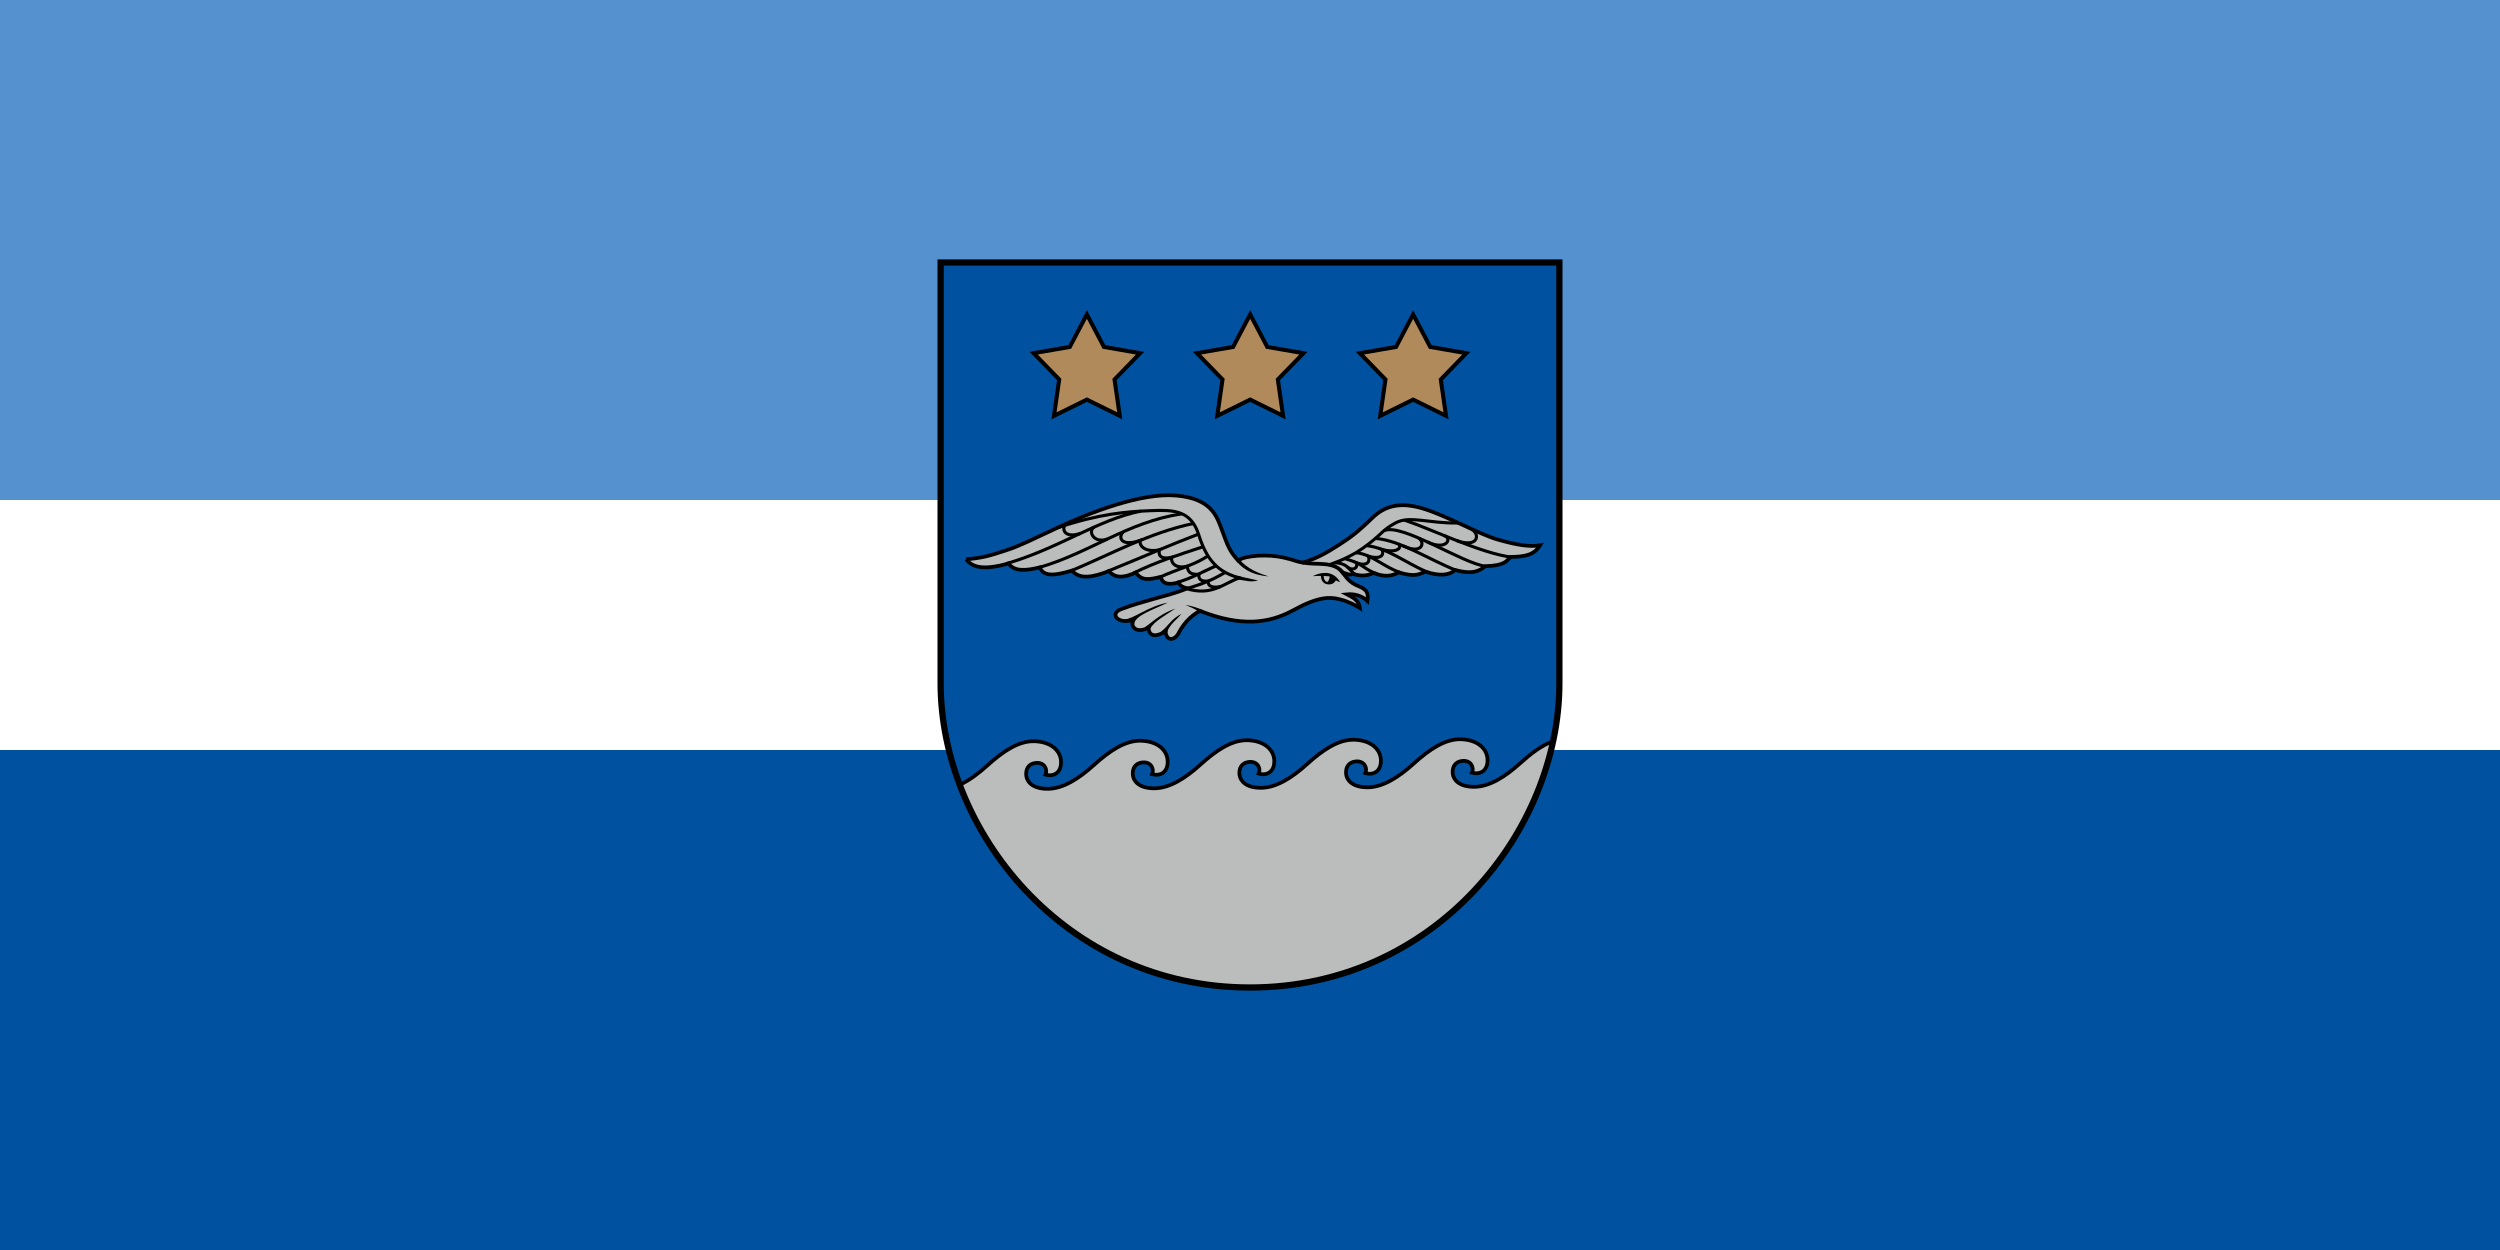 <?xml version="1.0" encoding="UTF-8" standalone="no"?>
<svg
   xmlns:dc="http://purl.org/dc/elements/1.1/"
   xmlns:cc="http://creativecommons.org/ns#"
   xmlns:rdf="http://www.w3.org/1999/02/22-rdf-syntax-ns#"
   xmlns:svg="http://www.w3.org/2000/svg"
   xmlns="http://www.w3.org/2000/svg"
   xmlns:sodipodi="http://sodipodi.sourceforge.net/DTD/sodipodi-0.dtd"
   xmlns:inkscape="http://www.inkscape.org/namespaces/inkscape"
   version="1.1"
   width="1000"
   height="500"
   id="svg2985"
   sodipodi:docname="svg.svg"
   inkscape:version="1.0.2 (e86c870879, 2021-01-15, custom)">
  <rect width="100%" height="100%" fill="#333333" stroke="none"/>
  <sodipodi:namedview
     pagecolor="#ffffff"
     bordercolor="#666666"
     borderopacity="1"
     objecttolerance="10"
     gridtolerance="10"
     guidetolerance="10"
     inkscape:pageopacity="0"
     inkscape:pageshadow="2"
     inkscape:window-width="1920"
     inkscape:window-height="1017"
     id="namedview49"
     showgrid="false"
     inkscape:zoom="0.73244477"
     inkscape:cx="483.41041"
     inkscape:cy="251.93209"
     inkscape:window-x="-8"
     inkscape:window-y="-4"
     inkscape:window-maximized="1"
     inkscape:current-layer="svg2985">
    <inkscape:grid
       type="xygrid"
       id="grid1044"
       originx="-780"
       originy="180" />
  </sodipodi:namedview>
  <defs
     id="defs2989" />
  <path
     id="rect2997-2"
     style="opacity:1;fill:#0052a0;fill-opacity:1;fill-rule:nonzero;stroke:none;stroke-width:7.812;stroke-miterlimit:4;stroke-dasharray:none"
     d="M 1000,300 500,250 0,300 v 200 h 1000 z"
     sodipodi:nodetypes="cccccc" />
  <path
     id="path1051"
     style="opacity:1;fill:#5491ce;fill-opacity:1;fill-rule:nonzero;stroke:none;stroke-width:7.812;stroke-miterlimit:4;stroke-dasharray:none"
     d="m 0,0 v 200 l 500,50 500,-50 V 0 Z"
     sodipodi:nodetypes="cccccc" />
  <rect
     width="1000"
     height="100"
     x="0"
     y="200"
     id="rect1046"
     style="opacity:1;fill:#ffffff;fill-opacity:1;fill-rule:nonzero;stroke:none;stroke-width:3.494;stroke-miterlimit:4;stroke-dasharray:none" />
  <g
     id="g893"
     transform="matrix(0.5,0,0,0.5,375,103.75)">
    <path
       d="m 2.5,339.037 c 0,117.693 98.945,243.463 247.5,243.463 148.555,0 247.5,-125.77 247.5,-243.463 V 2.5 H 2.5 Z"
       id="path1189"
       style="fill:#0052a0;fill-opacity:1;fill-rule:nonzero;stroke:none;stroke-width:5;stroke-miterlimit:4;stroke-dasharray:none"
       sodipodi:nodetypes="zzzccz" />
    <path
       id="path1117"
       style="fill:#bbbcbc;fill-opacity:1;stroke:none;stroke-width:3;stroke-miterlimit:4;stroke-dasharray:none;stroke-opacity:1"
       d="m 417.575,383.875 c -12.46,0.166 -24.8,8.798 -36.555,19.438 -12.134,10.983 -24.793,19.039 -37.068,19.039 -12.276,0 -16.528,-5.859 -17.061,-10.361 -0.532,-4.502 0.98,-9.663 7.752,-10.344 6.772,-0.68 9.588,5.314 7.586,9.35 7.136,2.034 12.91,-2.011 12.451,-10.768 -0.458,-8.757 -8.324,-15.542 -21.193,-15.941 -12.869,-0.4 -25.626,8.445 -37.76,19.428 -12.134,10.983 -24.793,19.037 -37.068,19.037 -12.276,0 -16.53,-5.859 -17.062,-10.361 -0.532,-4.502 0.98,-9.661 7.752,-10.342 6.772,-0.68 9.588,5.312 7.586,9.348 7.136,2.034 12.91,-2.011 12.451,-10.768 -0.458,-8.757 -8.322,-15.542 -21.191,-15.941 -12.869,-0.4 -25.628,8.445 -37.762,19.428 -12.134,10.983 -24.793,19.037 -37.068,19.037 -12.276,0 -16.528,-5.857 -17.061,-10.359 -0.532,-4.502 0.98,-9.663 7.752,-10.344 6.772,-0.68 9.588,5.314 7.586,9.35 7.136,2.034 12.91,-2.013 12.451,-10.77 -0.458,-8.757 -8.324,-15.54 -21.193,-15.939 -12.869,-0.4 -25.626,8.443 -37.76,19.426 -12.134,10.983 -24.793,19.039 -37.068,19.039 -12.276,0 -16.53,-5.859 -17.062,-10.361 -0.532,-4.502 0.98,-9.663 7.752,-10.344 6.772,-0.68 9.588,5.314 7.586,9.35 7.136,2.034 12.91,-2.011 12.451,-10.768 -0.458,-8.757 -8.324,-15.542 -21.193,-15.941 -12.869,-0.4 -25.626,8.445 -37.76,19.428 -7.233,6.547 -14.653,12.036 -22.066,15.416 C 50.931,508.176 135.802,582.5 250,582.5 c 129.071,0 220.675,-94.944 242.488,-197.041 -8.912,3.162 -17.695,9.779 -26.174,17.453 -12.134,10.983 -24.793,19.037 -37.068,19.037 -12.276,0 -16.528,-5.857 -17.061,-10.359 -0.532,-4.502 0.978,-9.663 7.75,-10.344 6.772,-0.68 9.588,5.314 7.586,9.35 7.136,2.034 12.91,-2.013 12.451,-10.77 -0.458,-8.757 -8.322,-15.542 -21.191,-15.941 -0.402,-0.013 -0.805,-0.015 -1.207,-0.01 z" />
    <g
       transform="matrix(1.003,0,0,1.003,6.932,185.154)"
       id="g5339-5"
       style="opacity:1;stroke-width:2.99;stroke-miterlimit:4;stroke-dasharray:none">
      <path
         d="M 15.941,54.597 C 28.596,53.657 35.147,51.65 47.481,47.591 59.814,43.531 66.457,39.761 90.427,28.675 114.397,17.59 155.42,1.29 183.546,3.773 c 28.126,2.483 32.307,16.504 36.399,27.448 4.091,10.944 5.619,16.682 12.904,24.306 6.51,-4.274 24.297,-5.03 36.289,-2.291 9.323,2.13 10.027,3.224 15.438,4.054 10.635,-3.481 16.817,-6.481 29.071,-14.397 12.255,-7.916 16.929,-12.295 26.491,-21.487 9.562,-9.192 21.545,-12.985 40.58,-7.141 19.035,5.844 44.146,20.245 58.913,24.533 14.767,4.287 25.908,6.176 34.112,4.639 -5.085,8.242 -13.071,9.11 -23.513,9.298 -3.566,3.518 -4.743,6.903 -20.162,7.382 -4.457,3.579 -9.779,6.923 -24.136,3.078 -4.48,4.09 -12.013,5.116 -23.418,1.337 -5.008,1.317 -6.843,4.844 -21.531,0.571 -5.899,3.131 -11.437,3.698 -20.248,0.452 -5.646,2.726 -10.936,2.368 -16.27,0.717 -3.343,1.377 -4.881,-0.343 -8.347,-1.183 3.126,3.824 5.272,7.987 12.597,10.888 7.325,2.901 8.043,5.718 7.293,11.866 -5.055,-4.736 -11.56,-5.776 -16.319,-5.28 4.195,2.219 9.546,4.628 10.415,10.981 -4.169,-2.512 -9.259,-5.332 -16.725,-7.151 -7.466,-1.819 -16.695,-2.062 -36.338,8.754 -19.643,10.816 -42.134,13.42 -74.562,0.644 -8.392,4.189 -14.102,11.888 -17.115,17.749 -3.013,5.86 -9.814,6.885 -10.396,-1.572 -5.192,3.649 -13.207,5.914 -13.594,-2.911 -7.721,4.372 -14.45,1.409 -12.542,-6.127 -12.009,3.833 -18.868,-4.965 -9.214,-8.56 9.654,-3.594 15.832,-5.25 25.386,-7.99 8.631,-2.475 17.608,-4.523 27.416,-8.61 -2.945,-0.622 -5.591,-1.502 -7.127,-4.67 -6.092,1.629 -12.449,2.26 -14.216,-4.412 -7.858,1.719 -14.853,3.939 -19.853,-3.554 -7.027,3.167 -15.357,5.961 -21.425,-1.103 -12.527,4.793 -23.073,7.068 -29.471,-0.397 -13.053,3.809 -22.385,5.336 -25.697,-2.544 -10.662,2.554 -20.356,3.631 -24.877,-3.186 -21.638,6.154 -29.571,2.354 -33.814,-3.305 z"
         id="path4624-7"
         style="fill:#bbbcbc;fill-opacity:1;fill-rule:nonzero;stroke:#000000;stroke-width:2.99;stroke-miterlimit:4;stroke-dasharray:none;stroke-opacity:1"
         sodipodi:nodetypes="czzzzcsczzzzccccccccczccczzczccczsccccccccc" />
      <path
         d="M 87.868,29.733 C 122.764,18.099 143.775,16.653 162.702,15.849 c 18.927,-0.803 32.578,-0.368 38.834,19.462 6.256,19.83 15.347,30.115 33.733,34.456"
         id="path5134-1"
         style="fill:none;stroke:#000000;stroke-width:2.491;stroke-linecap:butt;stroke-linejoin:miter;stroke-miterlimit:4;stroke-dasharray:none;stroke-dashoffset:10;stroke-opacity:1"
         sodipodi:nodetypes="czzc" />
      <path
         d="M 47.796,58.147 C 90.276,45.83 121.218,22.853 155.302,16.21"
         id="path5136-9"
         style="fill:none;stroke:#000000;stroke-width:2.491;stroke-linecap:butt;stroke-linejoin:miter;stroke-miterlimit:4;stroke-dasharray:none;stroke-dashoffset:10;stroke-opacity:1"
         sodipodi:nodetypes="cc" />
      <path
         d="M 73.657,61.275 C 114.269,49.771 144.628,24.701 188.1,18.348"
         id="path5138-7"
         style="fill:none;stroke:#000000;stroke-width:2.491;stroke-linecap:butt;stroke-linejoin:miter;stroke-miterlimit:4;stroke-dasharray:none;stroke-dashoffset:10;stroke-opacity:1"
         sodipodi:nodetypes="cc" />
      <path
         d="M 99.48,63.875 C 131.31,50.643 161.748,33.532 197.226,26.046"
         id="path5140-6"
         style="fill:none;stroke:#000000;stroke-width:2.491;stroke-linecap:butt;stroke-linejoin:miter;stroke-miterlimit:4;stroke-dasharray:none;stroke-dashoffset:10;stroke-opacity:1"
         sodipodi:nodetypes="cc" />
      <path
         d="M 128.222,64.386 C 173.012,46.074 177.441,43.635 201.284,34.535"
         id="path5142-2"
         style="fill:none;stroke:#000000;stroke-width:2.491;stroke-linecap:butt;stroke-linejoin:miter;stroke-miterlimit:4;stroke-dasharray:none;stroke-dashoffset:10;stroke-opacity:1"
         sodipodi:nodetypes="cc" />
      <path
         d="m 149.558,65.59 c 17.342,-8.689 35.501,-14.405 55.431,-21.01"
         id="path5144-5"
         style="fill:none;stroke:#000000;stroke-width:2.491;stroke-linecap:butt;stroke-linejoin:miter;stroke-miterlimit:4;stroke-dasharray:none;stroke-dashoffset:10;stroke-opacity:1"
         sodipodi:nodetypes="cc" />
      <path
         d="m 170.018,69.074 c 14.228,-6.591 28.042,-9.868 38.747,-17.111"
         id="path5146-7"
         style="fill:none;stroke:#000000;stroke-width:2.491;stroke-linecap:butt;stroke-linejoin:miter;stroke-miterlimit:4;stroke-dasharray:none;stroke-dashoffset:10;stroke-opacity:1"
         sodipodi:nodetypes="cc" />
      <path
         d="m 183.7,73.243 c 13.156,-3.877 19.297,-8.005 31.594,-13.443"
         id="path5148-9"
         style="fill:none;stroke:#000000;stroke-width:2.491;stroke-linecap:butt;stroke-linejoin:miter;stroke-miterlimit:4;stroke-dasharray:none;stroke-dashoffset:10;stroke-opacity:1"
         sodipodi:nodetypes="cc" />
      <path
         d="m 193.061,77.677 c 11.631,-3.64 18.102,-5.921 29.33,-12.504"
         id="path5150-4"
         style="fill:none;stroke:#000000;stroke-width:2.491;stroke-linecap:butt;stroke-linejoin:miter;stroke-miterlimit:4;stroke-dasharray:none;stroke-dashoffset:10;stroke-opacity:1"
         sodipodi:nodetypes="cc" />
      <path
         d="m 191.335,77.913 c 21.034,6.538 29.904,-4.403 42.808,-8.492"
         id="path5152-3"
         style="fill:none;stroke:#000000;stroke-width:2.491;stroke-linecap:butt;stroke-linejoin:miter;stroke-miterlimit:4;stroke-dasharray:none;stroke-dashoffset:10;stroke-opacity:1" />
      <path
         d="m 141.33,32.628 c -4.59,4.462 -1.866,12.321 13.509,6.893 -1.311,5.464 5.732,9.764 15.315,7.509 -0.993,3.508 -0.102,8.139 9.667,6.013 -0.705,5.077 3.919,9.251 12.4,7.095 0.889,6.975 5.367,6.26 9.359,6.586 -0.46,3.279 1.218,5.8 7.275,5.316 -0.065,4.152 3.277,5.627 9.953,4.362 M 118.142,28.869 c -5.605,3.363 -0.181,13.622 10.571,9.526 m -32.458,-12.427 c -4.988,3.325 -2.538,12.625 10.832,7.965"
         id="path5154-1"
         style="fill:none;stroke:#000000;stroke-width:2.491;stroke-linecap:butt;stroke-linejoin:miter;stroke-miterlimit:4;stroke-dasharray:none;stroke-dashoffset:10;stroke-opacity:1"
         sodipodi:nodetypes="cccccccccccc" />
      <path
         d="m 284.229,57.116 c 10.921,2.652 25.665,-2.032 33.102,9.359"
         id="path5156-3"
         style="fill:none;stroke:#000000;stroke-width:2.99;stroke-linecap:butt;stroke-linejoin:miter;stroke-miterlimit:4;stroke-dasharray:none;stroke-dashoffset:10;stroke-opacity:1" />
      <path
         d="m 304.853,59.196 c 0,0 15.499,-4.881 27.081,-13.128 16.348,-11.64 14.919,-14.207 26.421,-20.439 11.435,-6.197 26.368,0.509 49.894,0.03"
         id="path5158-7"
         style="fill:none;stroke:#000000;stroke-width:2.491;stroke-linecap:butt;stroke-linejoin:miter;stroke-miterlimit:4;stroke-dasharray:none;stroke-dashoffset:10;stroke-opacity:1"
         sodipodi:nodetypes="cssc" />
      <path
         id="path5172-8"
         style="fill:none;stroke:#000000;stroke-width:2.491;stroke-linecap:butt;stroke-linejoin:miter;stroke-miterlimit:4;stroke-dasharray:none;stroke-dashoffset:10;stroke-opacity:1"
         d="m 309.881,57.404 c 11.881,0.188 12.258,8.081 17.137,9.497 m -9.218,-12.834 c 15.619,4.092 15.18,8.811 26.241,12.186 M 326.819,49.373 c 12.705,1.047 22.555,11.806 35.87,15.935 M 335.169,43.714 c 16.502,1.617 31.753,13.936 48.823,21.24 M 342.365,37.968 c 19.819,1.441 42.651,16.896 64.435,25.449 M 349.167,31.838 c 13.974,-6.612 62.946,26.362 81.215,28.327 M 365.47,23.328 c 23.398,7.976 61.696,26.715 85.595,29.573"
         sodipodi:nodetypes="cccccccccccccc" />
      <path
         id="path5180-2"
         style="fill:#000000;fill-opacity:1;fill-rule:nonzero;stroke:none;stroke-width:2.99;stroke-miterlimit:4;stroke-dasharray:none"
         d="m 171.385,112.368 c 6.402,-5.107 7.844,-10.06 16.422,-14.27 -2.574,3.176 -10.72,9.756 -11.31,14.4 z m -12.676,-3.605 c 7.958,-6.07 12.964,-10.844 24.164,-14.905 -7.539,5.259 -17.394,10.37 -20.017,16.031 z m -16.391,-6.203 c 7.347,-0.427 18.726,-10.516 34.52,-13.407 -10.419,5.237 -26.303,10.133 -26.894,17.001 z"
         sodipodi:nodetypes="cccccccccccc" />
      <path
         d="m 190.906,91.12 c 4.815,0.505 9.541,2.163 14.241,4.159 l -3.639,1.124 c -4.531,-3.174 -7.164,-3.688 -10.602,-5.283 z"
         id="path5182-6"
         style="fill:#000000;fill-opacity:1;fill-rule:nonzero;stroke:none;stroke-width:2.99;stroke-miterlimit:4;stroke-dasharray:none" />
      <path
         d="m 231.786,67.683 c 0,0 6.537,1.647 16.917,3.779 -5.271,1.724 -9.937,0.193 -17.513,-1.07 z"
         id="path5184-3"
         style="fill:#000000;fill-opacity:1;fill-rule:nonzero;stroke:none;stroke-width:2.99;stroke-miterlimit:4;stroke-dasharray:none"
         sodipodi:nodetypes="cccc" />
      <path
         d="m 233.702,54.608 c 6.932,8.124 16.329,11.303 23.475,13.653 -15.112,-1.193 -22.184,-7.559 -27.097,-13.804 z"
         id="path5186-7"
         style="fill:#000000;fill-opacity:1;stroke:none;stroke-width:2.99;stroke-miterlimit:4;stroke-dasharray:none"
         sodipodi:nodetypes="cccc" />
      <path
         d="m 397.51,35.831 c 6.443,2.58 1.013,12.118 -13.766,4.897"
         id="path5188-7"
         style="fill:none;stroke:#000000;stroke-width:2.491;stroke-linecap:butt;stroke-linejoin:miter;stroke-miterlimit:4;stroke-dasharray:none;stroke-dashoffset:10;stroke-opacity:1"
         sodipodi:nodetypes="cc" />
      <path
         id="path5190-1"
         style="color:#000000;font-style:normal;font-variant:normal;font-weight:normal;font-stretch:normal;font-size:medium;line-height:normal;font-family:sans-serif;font-variant-ligatures:normal;font-variant-position:normal;font-variant-caps:normal;font-variant-numeric:normal;font-variant-alternates:normal;font-variant-east-asian:normal;font-feature-settings:normal;font-variation-settings:normal;text-indent:0;text-align:start;text-decoration:none;text-decoration-line:none;text-decoration-style:solid;text-decoration-color:#000000;letter-spacing:normal;word-spacing:normal;text-transform:none;writing-mode:lr-tb;direction:ltr;text-orientation:mixed;dominant-baseline:auto;baseline-shift:baseline;text-anchor:start;white-space:normal;shape-padding:0;shape-margin:0;inline-size:0;clip-rule:nonzero;display:inline;overflow:visible;visibility:visible;opacity:1;isolation:auto;mix-blend-mode:normal;color-interpolation:sRGB;color-interpolation-filters:linearRGB;solid-color:#000000;solid-opacity:1;vector-effect:none;fill:#000000;fill-opacity:1;fill-rule:nonzero;stroke:none;stroke-width:3;stroke-linecap:butt;stroke-linejoin:miter;stroke-miterlimit:4;stroke-dasharray:none;stroke-dashoffset:10;stroke-opacity:1;color-rendering:auto;image-rendering:auto;shape-rendering:auto;text-rendering:auto;enable-background:accumulate;stop-color:#000000;stop-opacity:1"
         d="m 886.11,250.221 c -3.524,0.07 -6.557,1.098 -9.698,2.619 3.081,-0.05 4.767,-0.291 6.545,-0.2 0.094,3.382 1.763,6.083 4.808,6.654 3.045,0.571 5.519,-0.259 7.156,-3.084 1.035,0.539 2.027,0.978 3.443,1.487 -2.975,-5.428 -7.722,-7.567 -12.253,-7.476 z m -0.935,2.527 c 0.795,0.065 3.359,0.044 4.484,0.247 0.74,0.134 -0.184,2.912 -1.135,4.396 -2.583,0.106 -3.349,-2.842 -3.348,-4.643 z"
         transform="matrix(0.997,0,0,0.997,-581.419,-184.017)"
         sodipodi:nodetypes="scczccscscc" />
      <path
         d="m 376.875,37.67 c 5.686,3.961 2.349,13.421 -12.43,6.201"
         id="path1142"
         style="fill:none;stroke:#000000;stroke-width:2.491;stroke-linecap:butt;stroke-linejoin:miter;stroke-miterlimit:4;stroke-dasharray:none;stroke-dashoffset:10;stroke-opacity:1"
         sodipodi:nodetypes="cc" />
      <path
         d="m 360.756,42.342 c 3.138,2.557 -0.505,7.898 -13.234,4.407 1.248,1.826 2.228,8.914 -10.651,5.481 1.615,5.621 -2.506,7.895 -9.76,5.181 1.935,4.867 -3.984,6.533 -7.117,3.295"
         id="path1144"
         style="fill:none;stroke:#000000;stroke-width:2.491;stroke-linecap:butt;stroke-linejoin:miter;stroke-miterlimit:4;stroke-dasharray:none;stroke-dashoffset:10;stroke-opacity:1"
         sodipodi:nodetypes="ccccc" />
      <path
         d="m 419.053,30.477 c 7.735,5.163 4.239,15.204 -11.894,9.197"
         id="path1148"
         style="fill:none;stroke:#000000;stroke-width:2.491;stroke-linecap:butt;stroke-linejoin:miter;stroke-miterlimit:4;stroke-dasharray:none;stroke-dashoffset:10;stroke-opacity:1"
         sodipodi:nodetypes="cc" />
    </g>
    <path
       d="m 17.897,420.296 c 7.374,-3.385 14.752,-8.867 21.947,-15.378 12.134,-10.983 24.891,-19.827 37.761,-19.428 12.869,0.4 20.734,7.184 21.193,15.941 0.458,8.757 -5.316,12.802 -12.451,10.768 2.002,-4.036 -0.814,-10.03 -7.586,-9.349 -6.772,0.68 -8.284,5.841 -7.751,10.343 0.532,4.502 4.786,10.361 17.061,10.361 12.276,0 24.934,-8.055 37.068,-19.037 12.134,-10.983 24.891,-19.827 37.761,-19.428 12.869,0.4 20.734,7.184 21.193,15.941 0.458,8.757 -5.316,12.802 -12.451,10.768 2.002,-4.036 -0.814,-10.03 -7.586,-9.349 -6.772,0.68 -8.284,5.841 -7.751,10.343 0.532,4.502 4.786,10.361 17.061,10.361 12.276,0 24.934,-8.055 37.068,-19.037 12.134,-10.983 24.891,-19.827 37.761,-19.428 12.869,0.4 20.734,7.184 21.193,15.941 0.458,8.757 -5.316,12.802 -12.451,10.768 2.002,-4.036 -0.814,-10.03 -7.586,-9.349 -6.772,0.68 -8.284,5.841 -7.751,10.343 0.532,4.502 4.786,10.361 17.061,10.361 12.276,0 24.934,-8.055 37.068,-19.037 12.134,-10.983 24.891,-19.827 37.761,-19.428 12.869,0.4 20.734,7.184 21.193,15.941 0.458,8.757 -5.316,12.802 -12.451,10.768 2.002,-4.036 -0.814,-10.03 -7.586,-9.349 -6.772,0.68 -8.284,5.841 -7.751,10.343 0.532,4.502 4.786,10.361 17.061,10.361 12.276,0 24.934,-8.055 37.068,-19.037 12.134,-10.983 24.891,-19.827 37.761,-19.428 12.869,0.4 20.734,7.184 21.193,15.941 0.459,8.757 -5.316,12.802 -12.451,10.768 2.002,-4.036 -0.814,-10.03 -7.586,-9.349 -6.772,0.68 -8.284,5.841 -7.751,10.343 0.532,4.502 4.786,10.361 17.061,10.361 12.276,0 24.934,-8.055 37.068,-19.037 8.389,-7.593 17.076,-14.164 25.891,-17.365"
       id="path1103"
       style="fill:none;stroke:#000000;stroke-width:3;stroke-miterlimit:4;stroke-dasharray:none;stroke-opacity:1"
       sodipodi:nodetypes="cszzczzzzzzczzzzzzczzzzzzczzzzzzczzzsc" />
    <path
       id="path1111"
       style="fill:#b08a5b;fill-opacity:1;stroke:#000000;stroke-width:2.138;stroke-linecap:round;stroke-miterlimit:4;stroke-dasharray:none;stroke-dashoffset:4.9"
       transform="matrix(1.519,0,0,1.521,-1005.314,-30.797)"
       d="m 826.498,49.221 9.002,17.083 19.029,3.282 -13.465,13.84 2.758,19.112 -17.324,-8.529 -17.324,8.529 2.758,-19.112 -13.465,-13.84 19.029,-3.282 z" />
    <path
       id="path1113"
       style="fill:#b08a5b;fill-opacity:1;stroke:#000000;stroke-width:2.138;stroke-linecap:round;stroke-miterlimit:4;stroke-dasharray:none;stroke-dashoffset:4.9"
       transform="matrix(1.519,0,0,1.521,-1135.96,-30.797)"
       d="m 826.498,49.221 9.002,17.083 19.029,3.282 -13.465,13.84 2.758,19.112 -17.324,-8.529 -17.324,8.529 2.758,-19.112 -13.465,-13.84 19.029,-3.282 z" />
    <path
       id="path1115"
       style="fill:#b08a5b;fill-opacity:1;stroke:#000000;stroke-width:2.138;stroke-linecap:round;stroke-miterlimit:4;stroke-dasharray:none;stroke-dashoffset:4.9"
       transform="matrix(-1.519,0,0,1.521,1635.96,-30.797)"
       d="m 826.498,49.221 9.002,17.083 19.029,3.282 -13.465,13.84 2.758,19.112 -17.324,-8.529 -17.324,8.529 2.758,-19.112 -13.465,-13.84 19.029,-3.282 z" />
    <path
       d="m 2.5,339.037 c 0,117.693 98.945,243.463 247.5,243.463 148.555,0 247.5,-125.77 247.5,-243.463 V 2.5 H 2.5 Z"
       id="path883"
       style="fill:none;fill-opacity:1;fill-rule:nonzero;stroke:#000000;stroke-width:5;stroke-miterlimit:4;stroke-dasharray:none"
       sodipodi:nodetypes="zzzccz" />
  </g>
</svg>
